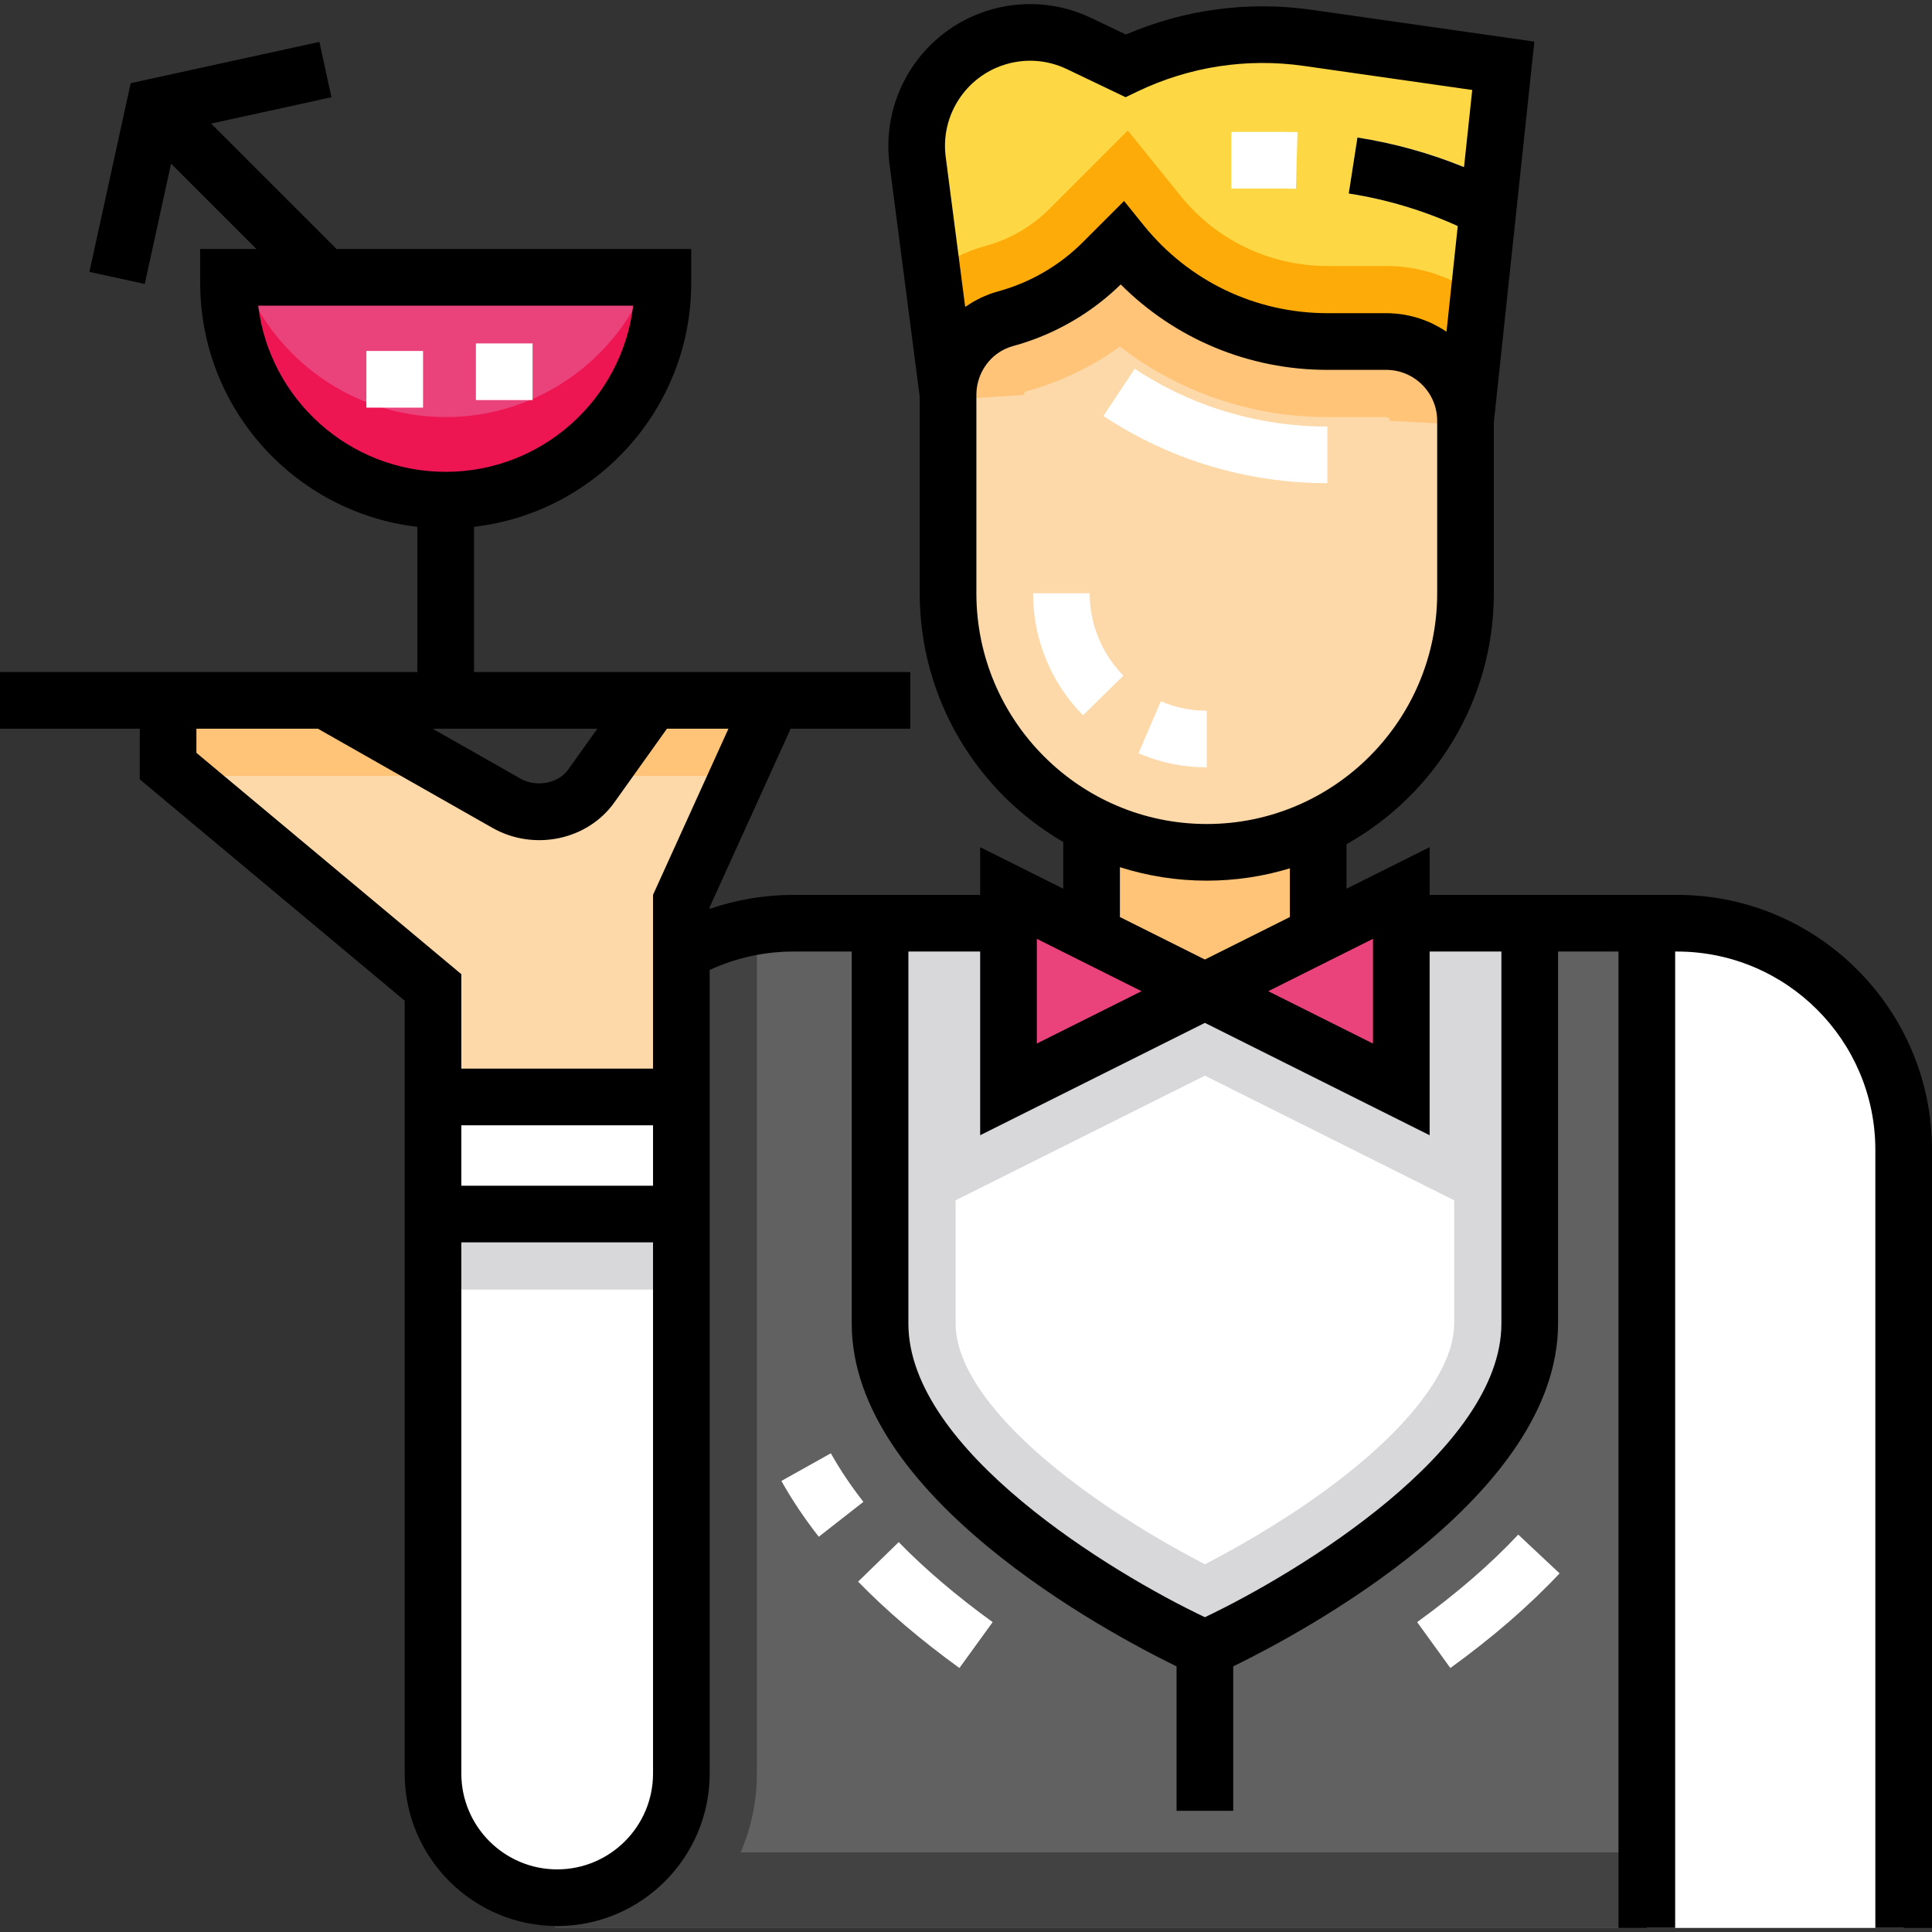 <?xml version="1.0" encoding="iso-8859-1"?>
<!-- Generator: Adobe Illustrator 19.0.0, SVG Export Plug-In . SVG Version: 6.00 Build 0)  -->
<svg version="1.1" id="Capa_1" xmlns="http://www.w3.org/2000/svg" xmlns:xlink="http://www.w3.org/1999/xlink" x="0px" y="0px"
	 viewBox="0 0 512 512" style="enable-background:new 0 0 512 512;" xml:space="preserve">
<rect x="0" y="0" width="512" height="512" fill="#333333" stroke="none"/>
<path style="fill:#616161;" d="M436.426,244.66v266.26H147.144v-8.018c0.17,0,0.34,0.01,0.51,0.01
	c10.24,0,19.389-4.675,25.425-12.012c4.685-5.686,7.487-12.963,7.487-20.9V252.277l1.612-0.691
	c5.666-2.993,11.862-5.105,18.408-6.166c3.133-0.5,6.346-0.761,9.619-0.761h73.071l36.035,18.018l36.035-18.018L436.426,244.66
	L436.426,244.66z"/>
<path style="fill:#FFFFFF;" d="M405.396,244.66v106.104c0,47.546-86.084,86.084-86.084,86.084s-86.084-38.538-86.084-86.084V244.66
	L405.396,244.66L405.396,244.66z"/>
<path style="fill:#D8D7DA;" d="M233.228,244.66v106.104c0,47.546,86.084,86.084,86.084,86.084s86.084-38.538,86.084-86.084V244.66
	L233.228,244.66L233.228,244.66z M350.615,395.419c-11.847,8.574-23.71,15.205-31.295,19.132
	c-7.724-4.004-19.868-10.793-31.802-19.486c-22.1-16.101-34.271-31.834-34.271-44.301v-32.672l66.065-33.032l66.065,33.032v32.672
	C385.376,363.152,372.707,379.428,350.615,395.419z"/>
<path style="fill:#FFFFFF;" d="M504.493,304.718c0-33.172-26.886-60.059-60.059-60.059h-8.008v266.26h68.066V304.718z"/>
<path style="fill:#FFC477;" d="M349.341,219.195v28.468l-30.029,15.015l-30.029-15.015v-28.968
	c9.199,4.594,19.559,7.187,30.53,7.187C330.383,225.881,340.392,223.479,349.341,219.195z"/>
<path style="fill:#FDD8A8;" d="M388.379,111.53v45.685c0,18.959-7.678,36.125-20.08,48.547
	c-12.412,12.432-29.549,20.12-48.487,20.12c-37.867,0-68.567-30.75-68.567-68.667v-52.541c0-9.379,6.186-17.737,15.235-20.2
	c9.659-2.633,18.568-7.748,25.775-14.955l5.035-5.035c13.293,16.456,33.313,26.025,54.473,26.025h15.595
	C378.97,90.509,388.379,99.918,388.379,111.53z"/>
<g>
	<path style="fill:#EA427A;" d="M60.559,74.994v-1.501h115.112v1.501c0,31.787-25.769,57.556-57.556,57.556l0,0
		C86.328,132.55,60.559,106.782,60.559,74.994z"/>
	<polygon style="fill:#EA427A;" points="319.312,262.677 371.363,288.703 371.363,236.652 	"/>
	<polygon style="fill:#EA427A;" points="319.312,262.677 267.261,288.703 267.261,236.652 	"/>
</g>
<path style="fill:#FDD844;" d="M398.389,17.438l-6.506,61.2l-3.503,32.892c0-11.611-9.409-21.021-21.021-21.021h-15.595
	c-21.161,0-41.18-9.569-54.473-26.025l-5.035,5.035c-7.207,7.207-16.116,12.322-25.775,14.955
	c-9.049,2.462-15.235,10.821-15.235,20.2l-4.204-32.402l-3.914-30.119c-0.14-1.181-0.21-2.362-0.21-3.523
	c0-12.983,8.408-24.684,21.051-28.648c7.267-2.282,15.115-1.732,21.981,1.552l12.342,5.906c15.015-7.177,31.811-9.76,48.287-7.397
	L398.389,17.438z"/>
<path style="fill:#FFC477;" d="M388.379,111.53v1.061l-20.02-1.061c0-0.551-0.45-1.001-1.001-1.001h-15.595
	c-20.18,0-39.378-6.646-54.964-18.688c-7.547,5.425-16.046,9.489-25.064,11.942c-0.19,0.06-0.47,0.42-0.47,0.891l-20.02,1.301
	v-1.301c0-9.379,6.186-17.737,15.235-20.2c9.659-2.633,18.568-7.748,25.775-14.955l5.035-5.035
	c13.293,16.456,33.313,26.025,54.473,26.025h15.595C378.97,90.509,388.379,99.918,388.379,111.53z"/>
<path style="fill:#FDAB08;" d="M391.883,78.637l-3.503,32.892c0-11.611-9.409-21.021-21.021-21.021h-15.595
	c-21.161,0-41.18-9.569-54.473-26.025l-5.035,5.035c-7.207,7.207-16.116,12.322-25.775,14.955
	c-9.049,2.462-15.235,10.821-15.235,20.2l-4.204-32.402c4.134-3.243,8.919-5.686,14.184-7.117c6.366-1.732,12.202-5.125,16.876-9.79
	l20.77-20.78l13.994,17.317c9.539,11.812,23.713,18.588,38.898,18.588h15.595C376.538,70.49,385.036,73.522,391.883,78.637z"/>
<path style="fill:#ED1653;" d="M118.115,110.529L118.115,110.529c-24.557,0-45.508-15.385-53.776-37.036h-3.781v1.501
	c0,31.787,25.769,57.556,57.556,57.556l0,0c31.787,0,57.556-25.769,57.556-57.556v-1.501h-3.781
	C163.624,95.145,142.671,110.529,118.115,110.529z"/>
<path style="fill:#FDD8A8;" d="M204.7,185.602l-24.134,53.172v51.931h-65.814v-29.028l-70.209-58.657v-17.417h41.681l47.977,27.257
	c7.607,4.324,17.597,2.302,22.482-4.554l16.206-22.702L204.7,185.602L204.7,185.602z"/>
<path style="fill:#FFFFFF;" d="M114.749,470.004c0,18.175,14.733,32.909,32.909,32.909l0,0c18.175,0,32.909-14.733,32.909-32.909
	V321.736h-65.814L114.749,470.004z"/>
<rect x="114.752" y="321.734" style="fill:#D8D7DA;" width="65.814" height="20.02"/>
<rect x="114.752" y="290.704" style="fill:#FFFFFF;" width="65.814" height="31.03"/>
<g>
	<polygon style="fill:#FFC477;" points="121.459,205.622 47.657,205.622 44.543,203.019 44.543,185.602 86.224,185.602 	"/>
	<polygon style="fill:#FFC477;" points="204.7,185.602 195.611,205.622 158.595,205.622 172.889,185.602 	"/>
</g>
<path style="fill:#424242;" d="M196.271,490.9c2.77-6.417,4.315-13.481,4.315-20.9V245.42c-6.546,1.061-12.742,3.173-18.408,6.166
	l-1.612,0.695v217.723c0,18.175-14.733,32.909-32.909,32.909l0,0c-0.172,0-0.342-0.01-0.515-0.013v8.021h289.283v-20.02H196.271
	V490.9z"/>
<g>
	<path style="fill:#FFFFFF;" d="M319.81,203.355c-6.28,0-12.374-1.251-18.113-3.72l5.934-13.792
		c3.853,1.658,7.95,2.497,12.179,2.497V203.355z M287.005,189.566c-8.536-8.691-13.239-20.18-13.239-32.35h15.015
		c0,8.21,3.173,15.962,8.936,21.827L287.005,189.566z"/>
	<path style="fill:#FFFFFF;" d="M351.766,128.046c-21.253,0-41.779-6.16-59.361-17.815l8.297-12.514
		c15.114,10.019,32.771,15.315,51.064,15.315V128.046z"/>
	<path style="fill:#FFFFFF;" d="M392.931,63.14l-1.256-0.652c-10.751-5.574-22.273-9.343-34.243-11.201l2.303-14.836
		c13.58,2.107,26.653,6.383,38.852,12.708l1.257,0.652L392.931,63.14z M343.43,50.014c-1.032-0.029-2.066-0.043-3.101-0.043h-14.011
		V34.956h14.014c1.176,0,2.347,0.017,3.518,0.049L343.43,50.014z"/>
	<rect x="97.095" y="93.011" style="fill:#FFFFFF;" width="15.015" height="15.015"/>
	<rect x="126.123" y="91.009" style="fill:#FFFFFF;" width="15.015" height="15.015"/>
	<path style="fill:#FFFFFF;" d="M384.361,442.04l-8.804-12.162c10.436-7.554,19.451-15.356,26.794-23.19l10.954,10.269
		C405.31,425.488,395.572,433.926,384.361,442.04z"/>
	<path style="fill:#FFFFFF;" d="M254.257,442.04c-10.25-7.42-19.284-15.121-26.847-22.89l10.758-10.474
		c6.965,7.153,15.34,14.286,24.894,21.202L254.257,442.04z M216.98,407.256c-3.791-4.848-7.122-9.824-9.901-14.79l13.103-7.331
		c2.404,4.297,5.307,8.628,8.626,12.873L216.98,407.256z"/>
</g>
<path d="M444.434,237.152H378.87v-12.647l-22.024,11.012v-11.803c23.267-13.043,39.038-37.955,39.038-66.498v-45.287L406.621,11.03
	l-58.982-8.426c-16.791-2.399-33.747-0.134-49.265,6.551l-9.182-4.391c-8.61-4.117-18.368-4.811-27.474-1.948
	c-17.188,5.402-28.143,22.312-26.037,40.3l8.055,62.043v52.057c0,28.13,15.322,52.729,38.037,65.92v12.378l-22.02-11.01v12.647
	h-49.548c-7.541,0-15.046,1.271-22.131,3.72v-0.476l21.463-47.286h31.698v-15.015H125.623v-38.484
	c32.351-3.736,57.556-31.281,57.556-64.617v-9.009H89.193L55.956,32.748l31.886-6.975l-3.208-14.667l-50,10.937L23.696,72.043
	l14.667,3.208l6.975-31.886l22.621,22.621H53.052v9.009c0,33.336,25.206,60.881,57.556,64.617v38.484H0v15.015h37.036v13.421
	l70.206,58.656v204.817c0,22.286,18.131,40.415,40.415,40.415c22.286,0,40.416-18.131,40.416-40.415v-212.95
	c6.886-3.196,14.478-4.887,22.131-4.887h15.514v98.596c0,45.76,67.718,81.887,86.085,90.843v38.283h15.015v-38.285
	c18.373-8.96,86.082-45.084,86.082-90.841v-98.596h16.019v258.753h15.015V252.168h0.5c28.976,0,52.551,23.574,52.551,52.551v206.201
	H512V304.719C512,267.463,481.69,237.152,444.434,237.152z M158.308,193.109l-7.734,10.837c-2.639,3.696-8.439,4.788-12.666,2.385
	l-23.271-13.222H158.308z M68.425,81h99.381c-2.975,24.777-24.126,44.043-49.691,44.043S71.4,105.777,68.425,81z M173.06,470.004
	c0,14.007-11.395,25.401-25.402,25.401c-14.007,0-25.401-11.395-25.401-25.401V329.242h50.803V470.004z M173.06,314.228h-50.803
	v-16.016h50.803V314.228z M173.06,237.147v46.05h-50.803v-25.031L52.051,199.51v-6.4h32.193l46.247,26.277
	c10.976,6.236,25.168,3.286,32.306-6.72l13.957-19.558h16.294L173.06,237.147z M363.855,248.8v27.756l-27.756-13.879L363.855,248.8z
	 M319.312,254.284l-22.524-11.262V229.81c7.267,2.315,15,3.574,23.022,3.574c7.655,0,15.047-1.15,22.022-3.266v12.906
	L319.312,254.284z M257.077,80.504c-0.382,0.239-0.767,0.474-1.136,0.732c-0.051,0.035-0.106,0.065-0.156,0.101l-5.201-40.059
	c-1.257-10.742,5.32-20.894,15.639-24.138c5.466-1.719,11.323-1.303,16.492,1.17l15.576,7.449l3.239-1.549
	c13.719-6.561,28.926-8.894,43.985-6.743l44.642,6.377l-2.175,20.443c-9.069-3.689-18.525-6.329-28.249-7.838l-2.303,14.836
	c10.009,1.554,19.696,4.46,28.889,8.624l-2.979,27.999c-0.007-0.005-0.015-0.009-0.023-0.014c-0.503-0.34-1.02-0.66-1.544-0.969
	c-0.132-0.078-0.265-0.154-0.399-0.229c-0.512-0.291-1.033-0.571-1.565-0.83c-0.025-0.012-0.049-0.026-0.073-0.038
	c-0.555-0.268-1.122-0.513-1.696-0.746c-0.14-0.057-0.281-0.112-0.422-0.167c-0.568-0.219-1.14-0.427-1.725-0.611
	c-0.015-0.005-0.03-0.011-0.045-0.015c-0.597-0.186-1.204-0.346-1.817-0.494c-0.15-0.036-0.301-0.071-0.452-0.104
	c-0.611-0.136-1.225-0.26-1.85-0.356c-0.009-0.001-0.017-0.003-0.025-0.005c-0.63-0.097-1.268-0.165-1.911-0.22
	c-0.16-0.014-0.319-0.026-0.48-0.036c-0.648-0.044-1.298-0.075-1.957-0.075h-15.591c-18.982,0-36.708-8.468-48.634-23.235
	l-5.246-6.494l-10.937,10.937c-6.208,6.208-13.969,10.709-22.442,13.017c-0.782,0.213-1.547,0.459-2.296,0.736
	c-0.24,0.088-0.468,0.197-0.706,0.292c-0.503,0.201-1.006,0.399-1.492,0.628c-0.282,0.132-0.551,0.286-0.827,0.427
	c-0.424,0.217-0.853,0.429-1.264,0.667C257.633,80.142,257.358,80.328,257.077,80.504z M258.752,157.216v-52.541
	c0-4.916,2.612-9.342,6.633-11.677c0.017-0.01,0.033-0.022,0.05-0.032c0.252-0.145,0.514-0.276,0.778-0.404
	c0.062-0.03,0.12-0.065,0.182-0.094c0.656-0.306,1.342-0.56,2.057-0.754c1.342-0.365,2.671-0.774,3.984-1.223
	c8.532-2.92,16.399-7.584,23.055-13.678c0.511-0.468,1.017-0.946,1.514-1.431c14.471,14.476,34.012,22.636,54.762,22.636h15.591
	c7.451,0,13.513,6.062,13.513,13.513v45.687c0,33.72-27.391,61.154-61.06,61.154C286.142,218.37,258.752,190.936,258.752,157.216z
	 M274.768,248.8l27.756,13.879l-27.756,13.878V248.8z M397.887,350.763c0,33.478-54.063,66.165-78.58,77.815
	c-24.52-11.633-78.574-44.284-78.574-77.815v-98.596h19.021v48.683l59.558-29.779l59.558,29.779v-48.683h19.017V350.763z"/>
<g>
</g>
<g>
</g>
<g>
</g>
<g>
</g>
<g>
</g>
<g>
</g>
<g>
</g>
<g>
</g>
<g>
</g>
<g>
</g>
<g>
</g>
<g>
</g>
<g>
</g>
<g>
</g>
<g>
</g>
</svg>
